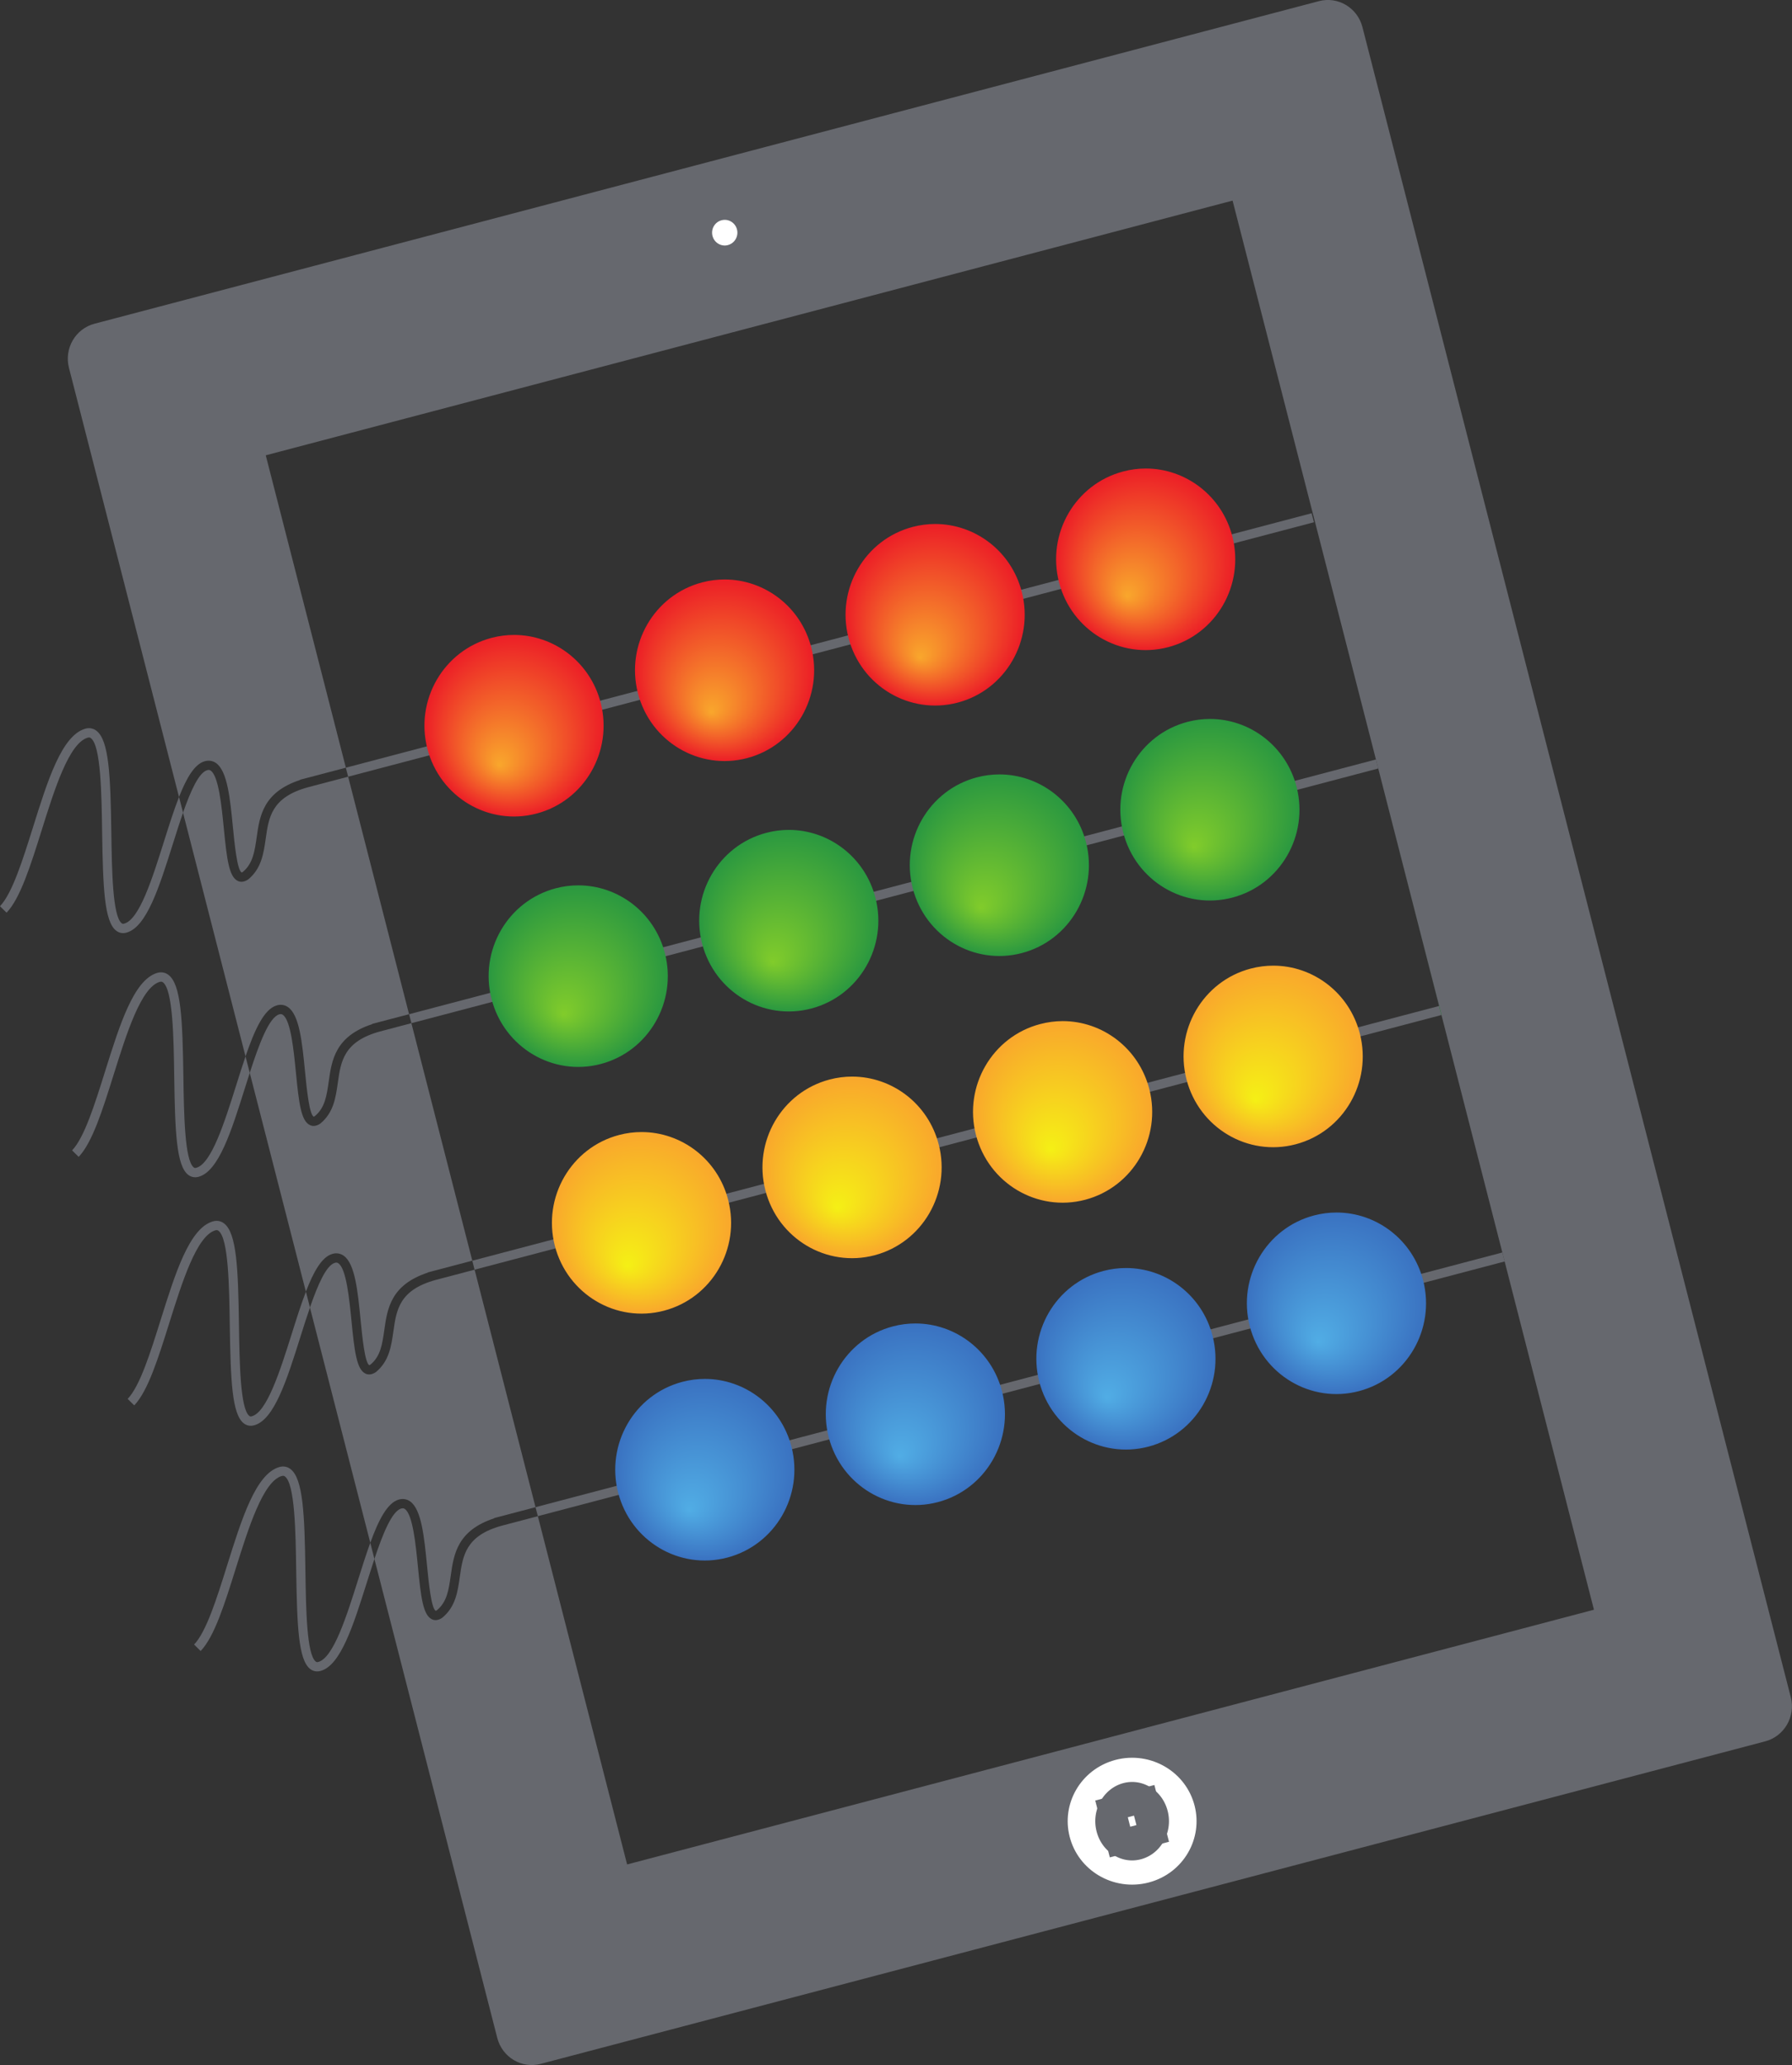 <?xml version="1.0" encoding="UTF-8" standalone="no"?>
<!-- Created with Inkscape (http://www.inkscape.org/) -->

<svg
   xmlns:dc="http://purl.org/dc/elements/1.1/"
   xmlns:cc="http://creativecommons.org/ns#"
   xmlns:rdf="http://www.w3.org/1999/02/22-rdf-syntax-ns#"
   xmlns:svg="http://www.w3.org/2000/svg"
   xmlns="http://www.w3.org/2000/svg"
   xmlns:xlink="http://www.w3.org/1999/xlink"
   version="1.1"
   width="439.426"
   height="506.055"
   id="svg3619">
  <rect width="100%" height="100%" fill="#333333" stroke="none"/>
  <defs
     id="defs3621">
    <radialGradient
       cx="0"
       cy="0"
       r="1"
       fx="-0.304"
       fy="-0.343"
       id="radialGradient420"
       gradientUnits="userSpaceOnUse"
       gradientTransform="matrix(2.356,0.707,-0.613,2.722,66.603,98.627)"
       spreadMethod="pad">
      <stop
         id="stop422"
         style="stop-color:#f9a72c;stop-opacity:1"
         offset="0" />
      <stop
         id="stop424"
         style="stop-color:#ec1e27;stop-opacity:1"
         offset="1" />
    </radialGradient>
    <radialGradient
       cx="0"
       cy="0"
       r="1"
       fx="-0.281"
       fy="-0.415"
       id="radialGradient400"
       gradientUnits="userSpaceOnUse"
       gradientTransform="matrix(2.356,0.707,-0.613,2.721,60.878,96.908)"
       spreadMethod="pad">
      <stop
         id="stop402"
         style="stop-color:#f9a72c;stop-opacity:1"
         offset="0" />
      <stop
         id="stop404"
         style="stop-color:#ec1e27;stop-opacity:1"
         offset="1" />
    </radialGradient>
    <radialGradient
       cx="0"
       cy="0"
       r="1"
       fx="-0.263"
       fy="-0.412"
       id="radialGradient380"
       gradientUnits="userSpaceOnUse"
       gradientTransform="matrix(2.356,0.707,-0.613,2.722,55.155,95.19)"
       spreadMethod="pad">
      <stop
         id="stop382"
         style="stop-color:#f9a72c;stop-opacity:1"
         offset="0" />
      <stop
         id="stop384"
         style="stop-color:#ec1e27;stop-opacity:1"
         offset="1" />
    </radialGradient>
    <radialGradient
       cx="0"
       cy="0"
       r="1"
       fx="-0.268"
       fy="-0.382"
       id="radialGradient360"
       gradientUnits="userSpaceOnUse"
       gradientTransform="matrix(2.356,0.708,-0.613,2.722,49.431,93.473)"
       spreadMethod="pad">
      <stop
         id="stop362"
         style="stop-color:#f9a72c;stop-opacity:1"
         offset="0" />
      <stop
         id="stop364"
         style="stop-color:#ec1e27;stop-opacity:1"
         offset="1" />
    </radialGradient>
    <radialGradient
       cx="0"
       cy="0"
       r="1"
       fx="-0.278"
       fy="-0.354"
       id="radialGradient340"
       gradientUnits="userSpaceOnUse"
       gradientTransform="matrix(2.356,0.708,-0.613,2.722,68.349,90.87)"
       spreadMethod="pad">
      <stop
         id="stop342"
         style="stop-color:#81cc2b;stop-opacity:1"
         offset="0" />
      <stop
         id="stop344"
         style="stop-color:#2a9840;stop-opacity:1"
         offset="1" />
    </radialGradient>
    <radialGradient
       cx="0"
       cy="0"
       r="1"
       fx="-0.322"
       fy="-0.406"
       id="radialGradient320"
       gradientUnits="userSpaceOnUse"
       gradientTransform="matrix(2.356,0.707,-0.613,2.722,62.625,89.151)"
       spreadMethod="pad">
      <stop
         id="stop322"
         style="stop-color:#81cc2b;stop-opacity:1"
         offset="0" />
      <stop
         id="stop324"
         style="stop-color:#2a9840;stop-opacity:1"
         offset="1" />
    </radialGradient>
    <radialGradient
       cx="0"
       cy="0"
       r="1"
       fx="-0.289"
       fy="-0.401"
       id="radialGradient300"
       gradientUnits="userSpaceOnUse"
       gradientTransform="matrix(2.356,0.707,-0.613,2.722,56.9,87.433)"
       spreadMethod="pad">
      <stop
         id="stop302"
         style="stop-color:#81cc2b;stop-opacity:1"
         offset="0" />
      <stop
         id="stop304"
         style="stop-color:#2a9840;stop-opacity:1"
         offset="1" />
    </radialGradient>
    <radialGradient
       cx="0"
       cy="0"
       r="1"
       fx="-0.265"
       fy="-0.367"
       id="radialGradient280"
       gradientUnits="userSpaceOnUse"
       gradientTransform="matrix(2.357,0.708,-0.613,2.722,51.177,85.714)"
       spreadMethod="pad">
      <stop
         id="stop282"
         style="stop-color:#81cc2b;stop-opacity:1"
         offset="0" />
      <stop
         id="stop284"
         style="stop-color:#2a9840;stop-opacity:1"
         offset="1" />
    </radialGradient>
    <radialGradient
       cx="0"
       cy="0"
       r="1"
       fx="-0.314"
       fy="-0.414"
       id="radialGradient260"
       gradientUnits="userSpaceOnUse"
       gradientTransform="matrix(2.357,0.708,-0.613,2.722,70.07,83.225)"
       spreadMethod="pad">
      <stop
         id="stop262"
         style="stop-color:#f5f015;stop-opacity:1"
         offset="0" />
      <stop
         id="stop264"
         style="stop-color:#f9a72c;stop-opacity:1"
         offset="1" />
    </radialGradient>
    <radialGradient
       cx="0"
       cy="0"
       r="1"
       fx="-0.235"
       fy="-0.371"
       id="radialGradient240"
       gradientUnits="userSpaceOnUse"
       gradientTransform="matrix(2.356,0.708,-0.613,2.722,64.345,81.507)"
       spreadMethod="pad">
      <stop
         id="stop242"
         style="stop-color:#f5f015;stop-opacity:1"
         offset="0" />
      <stop
         id="stop244"
         style="stop-color:#f9a72c;stop-opacity:1"
         offset="1" />
    </radialGradient>
    <radialGradient
       cx="0"
       cy="0"
       r="1"
       fx="-0.274"
       fy="-0.392"
       id="radialGradient220"
       gradientUnits="userSpaceOnUse"
       gradientTransform="matrix(2.356,0.708,-0.613,2.722,58.622,79.788)"
       spreadMethod="pad">
      <stop
         id="stop222"
         style="stop-color:#f5f015;stop-opacity:1"
         offset="0" />
      <stop
         id="stop224"
         style="stop-color:#f9a72c;stop-opacity:1"
         offset="1" />
    </radialGradient>
    <radialGradient
       cx="0"
       cy="0"
       r="1"
       fx="-0.273"
       fy="-0.423"
       id="radialGradient200"
       gradientUnits="userSpaceOnUse"
       gradientTransform="matrix(2.356,0.707,-0.612,2.721,52.897,78.071)"
       spreadMethod="pad">
      <stop
         id="stop202"
         style="stop-color:#f5f015;stop-opacity:1"
         offset="0" />
      <stop
         id="stop204"
         style="stop-color:#f9a72c;stop-opacity:1"
         offset="1" />
    </radialGradient>
    <radialGradient
       cx="0"
       cy="0"
       r="1"
       fx="-0.307"
       fy="-0.362"
       id="radialGradient180"
       gradientUnits="userSpaceOnUse"
       gradientTransform="matrix(2.357,0.708,-0.613,2.722,71.791,75.577)"
       spreadMethod="pad">
      <stop
         id="stop182"
         style="stop-color:#51ade5;stop-opacity:1"
         offset="0" />
      <stop
         id="stop184"
         style="stop-color:#3a72c1;stop-opacity:1"
         offset="1" />
    </radialGradient>
    <radialGradient
       cx="0"
       cy="0"
       r="1"
       fx="-0.316"
       fy="-0.364"
       id="radialGradient160"
       gradientUnits="userSpaceOnUse"
       gradientTransform="matrix(2.356,0.708,-0.613,2.722,66.066,73.858)"
       spreadMethod="pad">
      <stop
         id="stop162"
         style="stop-color:#51ade5;stop-opacity:1"
         offset="0" />
      <stop
         id="stop164"
         style="stop-color:#3a72c1;stop-opacity:1"
         offset="1" />
    </radialGradient>
    <radialGradient
       cx="0"
       cy="0"
       r="1"
       fx="-0.289"
       fy="-0.405"
       id="radialGradient140"
       gradientUnits="userSpaceOnUse"
       gradientTransform="matrix(2.356,0.708,-0.613,2.722,60.342,72.14)"
       spreadMethod="pad">
      <stop
         id="stop142"
         style="stop-color:#51ade5;stop-opacity:1"
         offset="0" />
      <stop
         id="stop144"
         style="stop-color:#3a72c1;stop-opacity:1"
         offset="1" />
    </radialGradient>
    <radialGradient
       cx="0"
       cy="0"
       r="1"
       fx="-0.282"
       fy="-0.389"
       id="radialGradient120"
       gradientUnits="userSpaceOnUse"
       gradientTransform="matrix(2.357,0.708,-0.613,2.722,54.618,70.422)"
       spreadMethod="pad">
      <stop
         id="stop122"
         style="stop-color:#51ade5;stop-opacity:1"
         offset="0" />
      <stop
         id="stop124"
         style="stop-color:#3a72c1;stop-opacity:1"
         offset="1" />
    </radialGradient>
    <clipPath
       id="clipPath40">
      <path
         d="m 0,153.069 266.459,0 L 266.459,0 0,0 0,153.069 z"
         id="path42" />
    </clipPath>
    <radialGradient
       cx="0"
       cy="0"
       r="1"
       fx="-0.282"
       fy="-0.389"
       id="radialGradient4395"
       xlink:href="#radialGradient120"
       gradientUnits="userSpaceOnUse"
       gradientTransform="matrix(2.357,0.708,-0.613,2.722,54.618,70.422)"
       spreadMethod="pad" />
    <radialGradient
       cx="0"
       cy="0"
       r="1"
       fx="-0.289"
       fy="-0.405"
       id="radialGradient4397"
       xlink:href="#radialGradient140"
       gradientUnits="userSpaceOnUse"
       gradientTransform="matrix(2.356,0.708,-0.613,2.722,60.342,72.14)"
       spreadMethod="pad" />
    <radialGradient
       cx="0"
       cy="0"
       r="1"
       fx="-0.316"
       fy="-0.364"
       id="radialGradient4399"
       xlink:href="#radialGradient160"
       gradientUnits="userSpaceOnUse"
       gradientTransform="matrix(2.356,0.708,-0.613,2.722,66.066,73.858)"
       spreadMethod="pad" />
    <radialGradient
       cx="0"
       cy="0"
       r="1"
       fx="-0.307"
       fy="-0.362"
       id="radialGradient4401"
       xlink:href="#radialGradient180"
       gradientUnits="userSpaceOnUse"
       gradientTransform="matrix(2.357,0.708,-0.613,2.722,71.791,75.577)"
       spreadMethod="pad" />
    <radialGradient
       cx="0"
       cy="0"
       r="1"
       fx="-0.273"
       fy="-0.423"
       id="radialGradient4403"
       xlink:href="#radialGradient200"
       gradientUnits="userSpaceOnUse"
       gradientTransform="matrix(2.356,0.707,-0.612,2.721,52.897,78.071)"
       spreadMethod="pad" />
    <radialGradient
       cx="0"
       cy="0"
       r="1"
       fx="-0.274"
       fy="-0.392"
       id="radialGradient4405"
       xlink:href="#radialGradient220"
       gradientUnits="userSpaceOnUse"
       gradientTransform="matrix(2.356,0.708,-0.613,2.722,58.622,79.788)"
       spreadMethod="pad" />
    <radialGradient
       cx="0"
       cy="0"
       r="1"
       fx="-0.235"
       fy="-0.371"
       id="radialGradient4407"
       xlink:href="#radialGradient240"
       gradientUnits="userSpaceOnUse"
       gradientTransform="matrix(2.356,0.708,-0.613,2.722,64.345,81.507)"
       spreadMethod="pad" />
    <radialGradient
       cx="0"
       cy="0"
       r="1"
       fx="-0.314"
       fy="-0.414"
       id="radialGradient4409"
       xlink:href="#radialGradient260"
       gradientUnits="userSpaceOnUse"
       gradientTransform="matrix(2.357,0.708,-0.613,2.722,70.07,83.225)"
       spreadMethod="pad" />
    <radialGradient
       cx="0"
       cy="0"
       r="1"
       fx="-0.265"
       fy="-0.367"
       id="radialGradient4411"
       xlink:href="#radialGradient280"
       gradientUnits="userSpaceOnUse"
       gradientTransform="matrix(2.357,0.708,-0.613,2.722,51.177,85.714)"
       spreadMethod="pad" />
    <radialGradient
       cx="0"
       cy="0"
       r="1"
       fx="-0.289"
       fy="-0.401"
       id="radialGradient4413"
       xlink:href="#radialGradient300"
       gradientUnits="userSpaceOnUse"
       gradientTransform="matrix(2.356,0.707,-0.613,2.722,56.9,87.433)"
       spreadMethod="pad" />
    <radialGradient
       cx="0"
       cy="0"
       r="1"
       fx="-0.322"
       fy="-0.406"
       id="radialGradient4415"
       xlink:href="#radialGradient320"
       gradientUnits="userSpaceOnUse"
       gradientTransform="matrix(2.356,0.707,-0.613,2.722,62.625,89.151)"
       spreadMethod="pad" />
    <radialGradient
       cx="0"
       cy="0"
       r="1"
       fx="-0.278"
       fy="-0.354"
       id="radialGradient4417"
       xlink:href="#radialGradient340"
       gradientUnits="userSpaceOnUse"
       gradientTransform="matrix(2.356,0.708,-0.613,2.722,68.349,90.87)"
       spreadMethod="pad" />
    <radialGradient
       cx="0"
       cy="0"
       r="1"
       fx="-0.268"
       fy="-0.382"
       id="radialGradient4419"
       xlink:href="#radialGradient360"
       gradientUnits="userSpaceOnUse"
       gradientTransform="matrix(2.356,0.708,-0.613,2.722,49.431,93.473)"
       spreadMethod="pad" />
    <radialGradient
       cx="0"
       cy="0"
       r="1"
       fx="-0.263"
       fy="-0.412"
       id="radialGradient4421"
       xlink:href="#radialGradient380"
       gradientUnits="userSpaceOnUse"
       gradientTransform="matrix(2.356,0.707,-0.613,2.722,55.155,95.19)"
       spreadMethod="pad" />
    <radialGradient
       cx="0"
       cy="0"
       r="1"
       fx="-0.281"
       fy="-0.415"
       id="radialGradient4423"
       xlink:href="#radialGradient400"
       gradientUnits="userSpaceOnUse"
       gradientTransform="matrix(2.356,0.707,-0.613,2.721,60.878,96.908)"
       spreadMethod="pad" />
    <radialGradient
       cx="0"
       cy="0"
       r="1"
       fx="-0.304"
       fy="-0.343"
       id="radialGradient4425"
       xlink:href="#radialGradient420"
       gradientUnits="userSpaceOnUse"
       gradientTransform="matrix(2.356,0.707,-0.613,2.722,66.603,98.627)"
       spreadMethod="pad" />
  </defs>
  <g
     transform="translate(-165.176,-241.478)"
     id="layer1">
    <g
       transform="matrix(9.02,0,0,-7.91,265.493,490.018)"
       id="g32">
      <path
         d="M 0,0 26.284,7.892 26.348,7.613 0.063,-0.278 0,0 z"
         id="path34"
         style="fill:#66686e;fill-opacity:1;fill-rule:nonzero;stroke:none" />
    </g>
    <g
       transform="matrix(9.02,0,0,-7.91,-154.649,1158.68)"
       id="g36">
      <g
         clip-path="url(#clipPath40)"
         id="g38">
        <g
           transform="translate(41.875,82.32)"
           id="g44">
          <path
             d="m 0,0 c -0.314,-1.134 -0.669,-2.42 -1.084,-2.545 -0.002,-10e-4 -0.003,-10e-4 -0.003,-10e-4 -0.031,-0.009 -0.047,-0.001 -0.064,0.014 -0.247,0.219 -0.266,1.653 -0.281,2.805 C -1.455,2.043 -1.493,3.14 -1.841,3.435 -1.931,3.511 -2.038,3.53 -2.149,3.492 -2.783,3.272 -3.162,1.893 -3.564,0.432 -3.84,-0.572 -4.125,-1.61 -4.458,-2.005 l 0.179,-0.201 c 0.373,0.444 0.654,1.468 0.952,2.551 0.348,1.263 0.742,2.696 1.249,2.87 0.044,0.015 0.07,0.004 0.089,-0.012 0.274,-0.232 0.293,-1.73 0.308,-2.933 0.022,-1.696 0.058,-2.747 0.378,-3.031 0.08,-0.071 0.175,-0.093 0.275,-0.065 0.002,10e-4 0.003,0.002 0.006,0.002 0.548,0.165 0.894,1.415 1.259,2.737 0.044,0.159 0.09,0.321 0.135,0.483 L 0.257,0.907 C 0.173,0.624 0.087,0.318 0,0"
             id="path46"
             style="fill:#66686e;fill-opacity:1;fill-rule:nonzero;stroke:none" />
        </g>
        <g
           transform="translate(48.297,76.897)"
           id="g48">
          <path
             d="M 0,0 26.284,7.892 26.347,7.612 0.062,-0.278 0,0 z"
             id="path50"
             style="fill:#66686e;fill-opacity:1;fill-rule:nonzero;stroke:none" />
        </g>
        <g
           transform="translate(43.386,74.622)"
           id="g52">
          <path
             d="m 0,0 c -0.314,-1.138 -0.676,-2.431 -1.088,-2.546 -0.03,-0.01 -0.046,-0.002 -0.063,0.013 -0.247,0.22 -0.266,1.654 -0.281,2.806 -0.022,1.77 -0.062,2.866 -0.409,3.161 C -1.931,3.51 -2.038,3.53 -2.15,3.49 -2.783,3.271 -3.162,1.892 -3.564,0.431 -3.84,-0.573 -4.125,-1.61 -4.458,-2.006 l 0.179,-0.201 c 0.373,0.444 0.654,1.468 0.952,2.551 0.348,1.263 0.742,2.696 1.249,2.871 0.045,0.016 0.07,0.003 0.089,-0.013 0.273,-0.231 0.292,-1.73 0.307,-2.933 0.023,-1.697 0.059,-2.747 0.379,-3.031 0.08,-0.071 0.175,-0.093 0.275,-0.064 0.002,10e-4 0.004,10e-4 0.006,10e-4 0.548,0.165 0.894,1.415 1.259,2.737 0.084,0.303 0.17,0.616 0.261,0.913 L 0.388,1.316 C 0.257,0.93 0.132,0.478 0,0"
             id="path54"
             style="fill:#66686e;fill-opacity:1;fill-rule:nonzero;stroke:none" />
        </g>
        <g
           transform="translate(78.79,66.084)"
           id="g56">
          <path
             d="M 0,0 -26.284,-7.891 -28.711,2.898 -29.69,2.604 c -0.984,-0.307 -1.061,-0.93 -1.143,-1.589 -0.056,-0.454 -0.114,-0.923 -0.475,-1.262 -0.129,-0.101 -0.225,-0.081 -0.284,-0.048 -0.239,0.131 -0.298,0.676 -0.379,1.627 -0.059,0.684 -0.14,1.62 -0.356,1.789 -0.02,0.017 -0.047,0.029 -0.096,0.016 -0.254,-0.082 -0.502,-0.782 -0.731,-1.563 l 3.34,-14.84 c 0.135,-0.599 0.665,-0.961 1.184,-0.802 l 33.284,9.99 c 0.52,0.156 0.832,0.769 0.697,1.369 L -6.294,49.032 c -0.135,0.599 -0.665,0.959 -1.184,0.803 l -33.284,-9.993 c -0.52,-0.155 -0.831,-0.767 -0.696,-1.367 l 2.992,-13.296 c 0.205,0.594 0.423,1.019 0.699,1.108 0.108,0.034 0.215,0.017 0.305,-0.054 0.311,-0.246 0.385,-1.097 0.462,-1.998 0.043,-0.498 0.115,-1.331 0.238,-1.395 0,0 0.011,0.003 0.031,0.018 0.274,0.26 0.321,0.636 0.376,1.071 0.081,0.658 0.174,1.4 1.181,1.778 l -0.002,0.007 0.146,0.043 c 0.004,10e-4 0.008,0.003 0.011,0.004 l 10e-4,0 1.088,0.326 -2.178,9.678 26.284,7.891 3.897,-17.314"
             id="path58"
             style="fill:#66686e;fill-opacity:1;fill-rule:nonzero;stroke:none" />
        </g>
        <g
           transform="translate(72.926,92.147)"
           id="g60">
          <path
             d="M 0,0 1.655,-7.358 1.66,-7.356 1.722,-7.635 1.717,-7.637"
             id="path62"
             style="fill:#2a9840;fill-opacity:1;fill-rule:nonzero;stroke:none" />
        </g>
        <g
           transform="translate(46.3,69.498)"
           id="g64">
          <path
             d="m 0,0 c 0.108,0.032 0.214,0.017 0.304,-0.055 0.312,-0.246 0.385,-1.097 0.463,-1.999 0.043,-0.498 0.115,-1.33 0.237,-1.393 0,0 0.011,0.002 0.031,0.017 0.275,0.26 0.322,0.636 0.376,1.071 0.081,0.658 0.175,1.4 1.181,1.777 l -10e-4,0.008 0.146,0.043 c 0.004,0.002 0.008,0.004 0.011,0.004 L 3.716,-0.237 2.06,7.121 0.995,6.801 C 0.01,6.492 -0.067,5.87 -0.148,5.211 -0.205,4.757 -0.262,4.288 -0.623,3.949 -0.752,3.85 -0.849,3.869 -0.908,3.902 -1.146,4.033 -1.205,4.578 -1.287,5.529 -1.346,6.212 -1.427,7.148 -1.643,7.318 -1.663,7.334 -1.689,7.352 -1.739,7.333 -1.974,7.257 -2.202,6.655 -2.417,5.949 L -0.776,-1.34 C -0.548,-0.626 -0.312,-0.102 0,0"
             id="path66"
             style="fill:#66686e;fill-opacity:1;fill-rule:nonzero;stroke:none" />
        </g>
        <g
           transform="translate(42.982,84.807)"
           id="g68">
          <path
             d="M 0,0 C 0.108,0.036 0.215,0.017 0.305,-0.054 0.617,-0.3 0.69,-1.151 0.768,-2.053 c 0.043,-0.498 0.114,-1.33 0.237,-1.395 0,0 0.011,0.003 0.031,0.019 0.275,0.259 0.321,0.636 0.376,1.071 0.081,0.658 0.175,1.4 1.181,1.777 l -10e-4,0.007 0.146,0.044 c 0.004,0.001 0.007,0.002 0.011,0.004 l 0,0 0.847,0.253 L 1.94,7.085 0.841,6.756 C -0.143,6.446 -0.22,5.825 -0.301,5.165 -0.358,4.712 -0.416,4.242 -0.776,3.903 -0.906,3.804 -1.002,3.823 -1.061,3.856 -1.3,3.988 -1.358,4.532 -1.44,5.483 -1.499,6.166 -1.58,7.103 -1.796,7.273 -1.816,7.289 -1.843,7.305 -1.892,7.287 -2.119,7.213 -2.341,6.648 -2.549,5.97 L -0.85,-1.58 C -0.599,-0.745 -0.344,-0.112 0,0"
             id="path70"
             style="fill:#66686e;fill-opacity:1;fill-rule:nonzero;stroke:none" />
        </g>
        <g
           transform="translate(44.494,77.108)"
           id="g72">
          <path
             d="M 0,0 C 0.107,0.036 0.215,0.017 0.304,-0.054 0.616,-0.3 0.689,-1.151 0.767,-2.053 0.81,-2.55 0.881,-3.382 1.004,-3.448 c 0,10e-4 0.01,0.003 0.031,0.019 0.276,0.26 0.321,0.636 0.376,1.071 0.081,0.658 0.175,1.4 1.181,1.777 l -10e-4,0.007 0.146,0.043 c 0.004,0.002 0.007,0.003 0.011,0.005 l 0,-0.001 L 3.803,-0.21 2.147,7.148 1.29,6.89 C 0.305,6.582 0.228,5.959 0.147,5.301 0.091,4.846 0.033,4.377 -0.328,4.038 -0.458,3.938 -0.554,3.958 -0.613,3.992 -0.852,4.122 -0.91,4.667 -0.992,5.618 -1.051,6.301 -1.131,7.237 -1.348,7.407 -1.368,7.423 -1.394,7.439 -1.444,7.422 -1.725,7.331 -1.998,6.487 -2.247,5.609 L -0.721,-1.17 C -0.51,-0.543 -0.286,-0.092 0,0"
             id="path74"
             style="fill:#66686e;fill-opacity:1;fill-rule:nonzero;stroke:none" />
        </g>
        <g
           transform="translate(44.859,92.171)"
           id="g76">
          <path
             d="M 0,0 26.256,7.883 26.319,7.604 0.063,-0.279 0,0 z"
             id="path78"
             style="fill:#66686e;fill-opacity:1;fill-rule:nonzero;stroke:none" />
        </g>
        <g
           transform="translate(39.915,89.885)"
           id="g80">
          <path
             d="m 0,0 c -0.314,-1.137 -0.669,-2.429 -1.087,-2.546 -0.031,-0.009 -0.047,-0.001 -0.063,0.013 -0.248,0.22 -0.266,1.654 -0.281,2.806 -0.023,1.77 -0.061,2.867 -0.41,3.162 C -1.93,3.51 -2.038,3.53 -2.148,3.491 -2.782,3.272 -3.162,1.892 -3.563,0.432 -3.84,-0.572 -4.125,-1.61 -4.458,-2.005 l 0.179,-0.201 c 0.373,0.443 0.654,1.467 0.953,2.55 0.347,1.263 0.741,2.696 1.249,2.871 0.044,0.017 0.069,0.003 0.089,-0.013 0.273,-0.231 0.292,-1.729 0.307,-2.933 0.023,-1.696 0.059,-2.746 0.379,-3.03 0.079,-0.072 0.175,-0.094 0.275,-0.065 0.002,0 0.003,10e-4 0.005,0.002 0.549,0.164 0.894,1.414 1.26,2.736 0.09,0.326 0.184,0.665 0.281,0.981 L 0.409,1.378 C 0.271,0.979 0.14,0.504 0,0"
             id="path82"
             style="fill:#66686e;fill-opacity:1;fill-rule:nonzero;stroke:none" />
        </g>
        <g
           transform="translate(50.016,69.261)"
           id="g84">
          <path
             d="M 0,0 26.284,7.891 26.347,7.613 0.063,-0.278 0,0 z"
             id="path86"
             style="fill:#66686e;fill-opacity:1;fill-rule:nonzero;stroke:none" />
        </g>
        <g
           transform="translate(45.192,67.012)"
           id="g88">
          <path
             d="m 0,0 c -0.314,-1.136 -0.67,-2.422 -1.085,-2.547 l -0.002,0 c -0.031,-0.009 -0.048,-0.002 -0.064,0.014 -0.248,0.22 -0.266,1.653 -0.281,2.805 -0.022,1.771 -0.062,2.867 -0.41,3.162 C -1.931,3.51 -2.038,3.529 -2.149,3.49 -2.783,3.271 -3.163,1.893 -3.564,0.432 -3.84,-0.572 -4.126,-1.611 -4.458,-2.006 l 0.178,-0.201 c 0.374,0.443 0.655,1.467 0.953,2.551 0.348,1.263 0.741,2.695 1.249,2.871 0.045,0.014 0.069,0.002 0.089,-0.014 0.273,-0.23 0.292,-1.729 0.307,-2.932 0.023,-1.697 0.059,-2.748 0.378,-3.031 0.08,-0.071 0.176,-0.093 0.276,-0.064 0.002,0 0.004,0 0.005,10e-4 0.549,0.165 0.894,1.415 1.26,2.737 0.068,0.242 0.137,0.492 0.207,0.734 l -0.112,0.5 C 0.221,0.8 0.113,0.409 0,0"
             id="path90"
             style="fill:#66686e;fill-opacity:1;fill-rule:nonzero;stroke:none" />
        </g>
        <g
           transform="translate(65.888,61.072)"
           id="g92">
          <path
             d="M 0,0 C 0.736,0.221 1.487,-0.289 1.679,-1.139 1.87,-1.988 1.429,-2.857 0.693,-3.078 -0.042,-3.299 -0.794,-2.789 -0.985,-1.939 -1.177,-1.09 -0.735,-0.223 0,0 z"
             id="path94"
             style="fill:none;stroke:#ffffff;stroke-width:0.75;stroke-linecap:butt;stroke-linejoin:miter;stroke-miterlimit:4;stroke-opacity:1;stroke-dasharray:none" />
        </g>
        <g
           transform="translate(65.675,59.914)"
           id="g96">
          <path
             d="M 0,0 0.888,0.266 1.12,-0.76 0.231,-1.027 0,0 z"
             id="path98"
             style="fill:#ffffff;fill-opacity:1;fill-rule:nonzero;stroke:none" />
        </g>
        <g
           transform="translate(65.675,59.914)"
           id="g100">
          <path
             d="M 0,0 0.888,0.266 1.12,-0.76 0.231,-1.027 0,0 z"
             id="path102"
             style="fill:none;stroke:#66686e;stroke-width:0.75;stroke-linecap:butt;stroke-linejoin:miter;stroke-miterlimit:4;stroke-opacity:1;stroke-dasharray:none" />
        </g>
        <g
           transform="translate(55.493,108.846)"
           id="g104">
          <path
             d="M 0,0 C 0.047,-0.212 -0.062,-0.428 -0.247,-0.484 -0.43,-0.54 -0.618,-0.412 -0.666,-0.2 -0.714,0.013 -0.604,0.23 -0.419,0.285 -0.236,0.34 -0.048,0.213 0,0"
             id="path106"
             style="fill:#ffffff;fill-opacity:1;fill-rule:nonzero;stroke:none" />
        </g>
      </g>
    </g>
    <g
       transform="matrix(9.02,0,0,-7.91,-154.649,1158.68)"
       id="g108">
      <g
         id="g110">
        <g
           id="g116">
          <g
             id="g118">
            <path
               d="m 54.006,73.144 c -1.302,-0.391 -2.082,-1.925 -1.745,-3.429 l 0,0 c 0.339,-1.504 1.668,-2.407 2.97,-2.015 l 0,0 c 1.301,0.39 2.083,1.926 1.744,3.431 l 0,0 c -0.285,1.265 -1.273,2.104 -2.355,2.104 l 0,0 c -0.202,0 -0.408,-0.029 -0.614,-0.091"
               id="path126"
               style="fill:url(#radialGradient4395);stroke:none" />
          </g>
        </g>
      </g>
    </g>
    <g
       transform="matrix(9.02,0,0,-7.91,-154.649,1158.68)"
       id="g128">
      <g
         id="g130">
        <g
           id="g136">
          <g
             id="g138">
            <path
               d="m 59.73,74.862 c -1.302,-0.391 -2.082,-1.924 -1.745,-3.428 l 0,0 c 0.339,-1.504 1.669,-2.407 2.97,-2.016 l 0,0 c 1.302,0.391 2.082,1.927 1.744,3.431 l 0,0 c -0.285,1.265 -1.273,2.104 -2.355,2.104 l 0,0 c -0.202,0 -0.408,-0.029 -0.614,-0.091"
               id="path146"
               style="fill:url(#radialGradient4397);stroke:none" />
          </g>
        </g>
      </g>
    </g>
    <g
       transform="matrix(9.02,0,0,-7.91,-154.649,1158.68)"
       id="g148">
      <g
         id="g150">
        <g
           id="g156">
          <g
             id="g158">
            <path
               d="M 65.454,76.58 C 64.152,76.189 63.372,74.655 63.71,73.151 l 0,0 c 0.339,-1.504 1.668,-2.405 2.97,-2.014 l 0,0 c 1.301,0.391 2.082,1.927 1.742,3.431 l 0,0 c -0.285,1.265 -1.272,2.103 -2.353,2.103 l 0,0 c -0.203,0 -0.409,-0.029 -0.615,-0.091"
               id="path166"
               style="fill:url(#radialGradient4399);stroke:none" />
          </g>
        </g>
      </g>
    </g>
    <g
       transform="matrix(9.02,0,0,-7.91,-154.649,1158.68)"
       id="g168">
      <g
         id="g170">
        <g
           id="g176">
          <g
             id="g178">
            <path
               d="m 71.178,78.299 c -1.302,-0.39 -2.083,-1.926 -1.745,-3.428 l 0,0 c 0.338,-1.504 1.668,-2.407 2.97,-2.014 l 0,0 c 1.302,0.39 2.082,1.925 1.744,3.428 l 0,0 c -0.285,1.266 -1.272,2.105 -2.354,2.105 l 0,0 c -0.203,0 -0.409,-0.029 -0.615,-0.091"
               id="path186"
               style="fill:url(#radialGradient4401);stroke:none" />
          </g>
        </g>
      </g>
    </g>
    <g
       transform="matrix(9.02,0,0,-7.91,-154.649,1158.68)"
       id="g188">
      <g
         id="g190">
        <g
           id="g196">
          <g
             id="g198">
            <path
               d="M 52.286,80.792 C 50.983,80.401 50.203,78.866 50.54,77.363 l 0,0 c 0.339,-1.504 1.668,-2.406 2.97,-2.014 l 0,0 c 1.301,0.39 2.083,1.925 1.744,3.429 l 0,0 c -0.285,1.267 -1.273,2.105 -2.355,2.105 l 0,0 c -0.203,0 -0.408,-0.029 -0.613,-0.091"
               id="path206"
               style="fill:url(#radialGradient4403);stroke:none" />
          </g>
        </g>
      </g>
    </g>
    <g
       transform="matrix(9.02,0,0,-7.91,-154.649,1158.68)"
       id="g208">
      <g
         id="g210">
        <g
           id="g216">
          <g
             id="g218">
            <path
               d="m 58.009,82.51 c -1.302,-0.391 -2.083,-1.925 -1.745,-3.429 l 0,0 c 0.339,-1.504 1.668,-2.405 2.97,-2.015 l 0,0 c 1.301,0.391 2.082,1.927 1.744,3.43 l 0,0 c -0.285,1.267 -1.272,2.105 -2.355,2.105 l 0,0 c -0.203,0 -0.409,-0.029 -0.614,-0.091"
               id="path226"
               style="fill:url(#radialGradient4405);stroke:none" />
          </g>
        </g>
      </g>
    </g>
    <g
       transform="matrix(9.02,0,0,-7.91,-154.649,1158.68)"
       id="g228">
      <g
         id="g230">
        <g
           id="g236">
          <g
             id="g238">
            <path
               d="M 63.734,84.228 C 62.431,83.838 61.65,82.303 61.988,80.8 l 0,0 c 0.339,-1.504 1.668,-2.405 2.97,-2.015 l 0,0 c 1.303,0.392 2.082,1.926 1.744,3.43 l 0,0 C 66.417,83.48 65.43,84.32 64.349,84.32 l 0,0 c -0.203,0 -0.41,-0.03 -0.615,-0.092"
               id="path246"
               style="fill:url(#radialGradient4407);stroke:none" />
          </g>
        </g>
      </g>
    </g>
    <g
       transform="matrix(9.02,0,0,-7.91,-154.649,1158.68)"
       id="g248">
      <g
         id="g250">
        <g
           id="g256">
          <g
             id="g258">
            <path
               d="m 69.458,85.947 c -1.303,-0.39 -2.084,-1.925 -1.746,-3.429 l 0,0 c 0.339,-1.504 1.668,-2.405 2.97,-2.014 l 0,0 c 1.303,0.391 2.082,1.925 1.744,3.429 l 0,0 c -0.285,1.267 -1.272,2.105 -2.354,2.105 l 0,0 c -0.202,0 -0.408,-0.029 -0.614,-0.091"
               id="path266"
               style="fill:url(#radialGradient4409);stroke:none" />
          </g>
        </g>
      </g>
    </g>
    <g
       transform="matrix(9.02,0,0,-7.91,-154.649,1158.68)"
       id="g268">
      <g
         id="g270">
        <g
           id="g276">
          <g
             id="g278">
            <path
               d="M 50.565,88.435 C 49.262,88.043 48.481,86.51 48.82,85.006 l 0,0 c 0.339,-1.504 1.668,-2.405 2.97,-2.015 l 0,0 c 1.301,0.39 2.082,1.927 1.744,3.43 l 0,0 c -0.285,1.267 -1.273,2.105 -2.355,2.105 l 0,0 c -0.202,0 -0.409,-0.029 -0.614,-0.091"
               id="path286"
               style="fill:url(#radialGradient4411);stroke:none" />
          </g>
        </g>
      </g>
    </g>
    <g
       transform="matrix(9.02,0,0,-7.91,-154.649,1158.68)"
       id="g288">
      <g
         id="g290">
        <g
           id="g296">
          <g
             id="g298">
            <path
               d="m 56.289,90.153 c -1.303,-0.391 -2.083,-1.925 -1.745,-3.429 l 0,0 c 0.339,-1.504 1.668,-2.405 2.97,-2.014 l 0,0 c 1.301,0.39 2.082,1.926 1.743,3.429 l 0,0 c -0.284,1.266 -1.272,2.105 -2.354,2.105 l 0,0 c -0.203,0 -0.409,-0.029 -0.614,-0.091"
               id="path306"
               style="fill:url(#radialGradient4413);stroke:none" />
          </g>
        </g>
      </g>
    </g>
    <g
       transform="matrix(9.02,0,0,-7.91,-154.649,1158.68)"
       id="g308">
      <g
         id="g310">
        <g
           id="g316">
          <g
             id="g318">
            <path
               d="m 62.014,91.872 c -1.303,-0.391 -2.083,-1.926 -1.745,-3.429 l 0,0 c 0.338,-1.504 1.667,-2.406 2.969,-2.015 l 0,0 c 1.301,0.39 2.082,1.927 1.744,3.43 l 0,0 c -0.285,1.266 -1.273,2.105 -2.354,2.105 l 0,0 c -0.203,0 -0.409,-0.029 -0.614,-0.091"
               id="path326"
               style="fill:url(#radialGradient4415);stroke:none" />
          </g>
        </g>
      </g>
    </g>
    <g
       transform="matrix(9.02,0,0,-7.91,-154.649,1158.68)"
       id="g328">
      <g
         id="g330">
        <g
           id="g336">
          <g
             id="g338">
            <path
               d="M 67.738,93.59 C 66.436,93.2 65.654,91.664 65.993,90.162 l 0,0 c 0.338,-1.504 1.667,-2.406 2.97,-2.015 l 0,0 c 1.301,0.391 2.081,1.926 1.743,3.429 l 0,0 c -0.285,1.266 -1.272,2.105 -2.354,2.105 l 0,0 c -0.203,0 -0.409,-0.029 -0.614,-0.091"
               id="path346"
               style="fill:url(#radialGradient4417);stroke:none" />
          </g>
        </g>
      </g>
    </g>
    <g
       transform="matrix(9.02,0,0,-7.91,-154.649,1158.68)"
       id="g348">
      <g
         id="g350">
        <g
           id="g356">
          <g
             id="g358">
            <path
               d="m 48.819,96.193 c -1.302,-0.392 -2.083,-1.926 -1.744,-3.429 l 0,0 c 0.338,-1.504 1.667,-2.406 2.969,-2.014 l 0,0 c 1.301,0.39 2.082,1.926 1.744,3.43 l 0,0 c -0.285,1.265 -1.273,2.104 -2.355,2.104 l 0,0 c -0.203,0 -0.409,-0.029 -0.614,-0.091"
               id="path366"
               style="fill:url(#radialGradient4419);stroke:none" />
          </g>
        </g>
      </g>
    </g>
    <g
       transform="matrix(9.02,0,0,-7.91,-154.649,1158.68)"
       id="g368">
      <g
         id="g370">
        <g
           id="g376">
          <g
             id="g378">
            <path
               d="M 54.542,97.911 C 53.241,97.52 52.46,95.986 52.799,94.482 l 0,0 c 0.338,-1.504 1.668,-2.406 2.97,-2.014 l 0,0 c 1.3,0.391 2.081,1.926 1.743,3.43 l 0,0 c -0.285,1.266 -1.273,2.104 -2.355,2.104 l 0,0 c -0.203,0 -0.409,-0.029 -0.615,-0.091"
               id="path386"
               style="fill:url(#radialGradient4421);stroke:none" />
          </g>
        </g>
      </g>
    </g>
    <g
       transform="matrix(9.02,0,0,-7.91,-154.649,1158.68)"
       id="g388">
      <g
         id="g390">
        <g
           id="g396">
          <g
             id="g398">
            <path
               d="m 60.267,99.63 c -1.302,-0.391 -2.082,-1.925 -1.744,-3.429 l 0,0 c 0.338,-1.504 1.668,-2.405 2.97,-2.014 l 0,0 c 1.301,0.39 2.08,1.925 1.743,3.429 l 0,0 c -0.285,1.266 -1.272,2.105 -2.355,2.105 l 0,0 c -0.202,0 -0.409,-0.029 -0.614,-0.091"
               id="path406"
               style="fill:url(#radialGradient4423);stroke:none" />
          </g>
        </g>
      </g>
    </g>
    <g
       transform="matrix(9.02,0,0,-7.91,-154.649,1158.68)"
       id="g408">
      <g
         id="g410">
        <g
           id="g416">
          <g
             id="g418">
            <path
               d="m 65.992,101.348 c -1.303,-0.391 -2.084,-1.925 -1.745,-3.429 l 0,0 c 0.338,-1.504 1.666,-2.405 2.969,-2.014 l 0,0 c 1.302,0.391 2.082,1.925 1.744,3.43 l 0,0 c -0.285,1.265 -1.272,2.105 -2.353,2.105 l 0,0 c -0.203,0 -0.41,-0.03 -0.615,-0.092"
               id="path426"
               style="fill:url(#radialGradient4425);stroke:none" />
          </g>
        </g>
      </g>
    </g>
  </g>
</svg>
